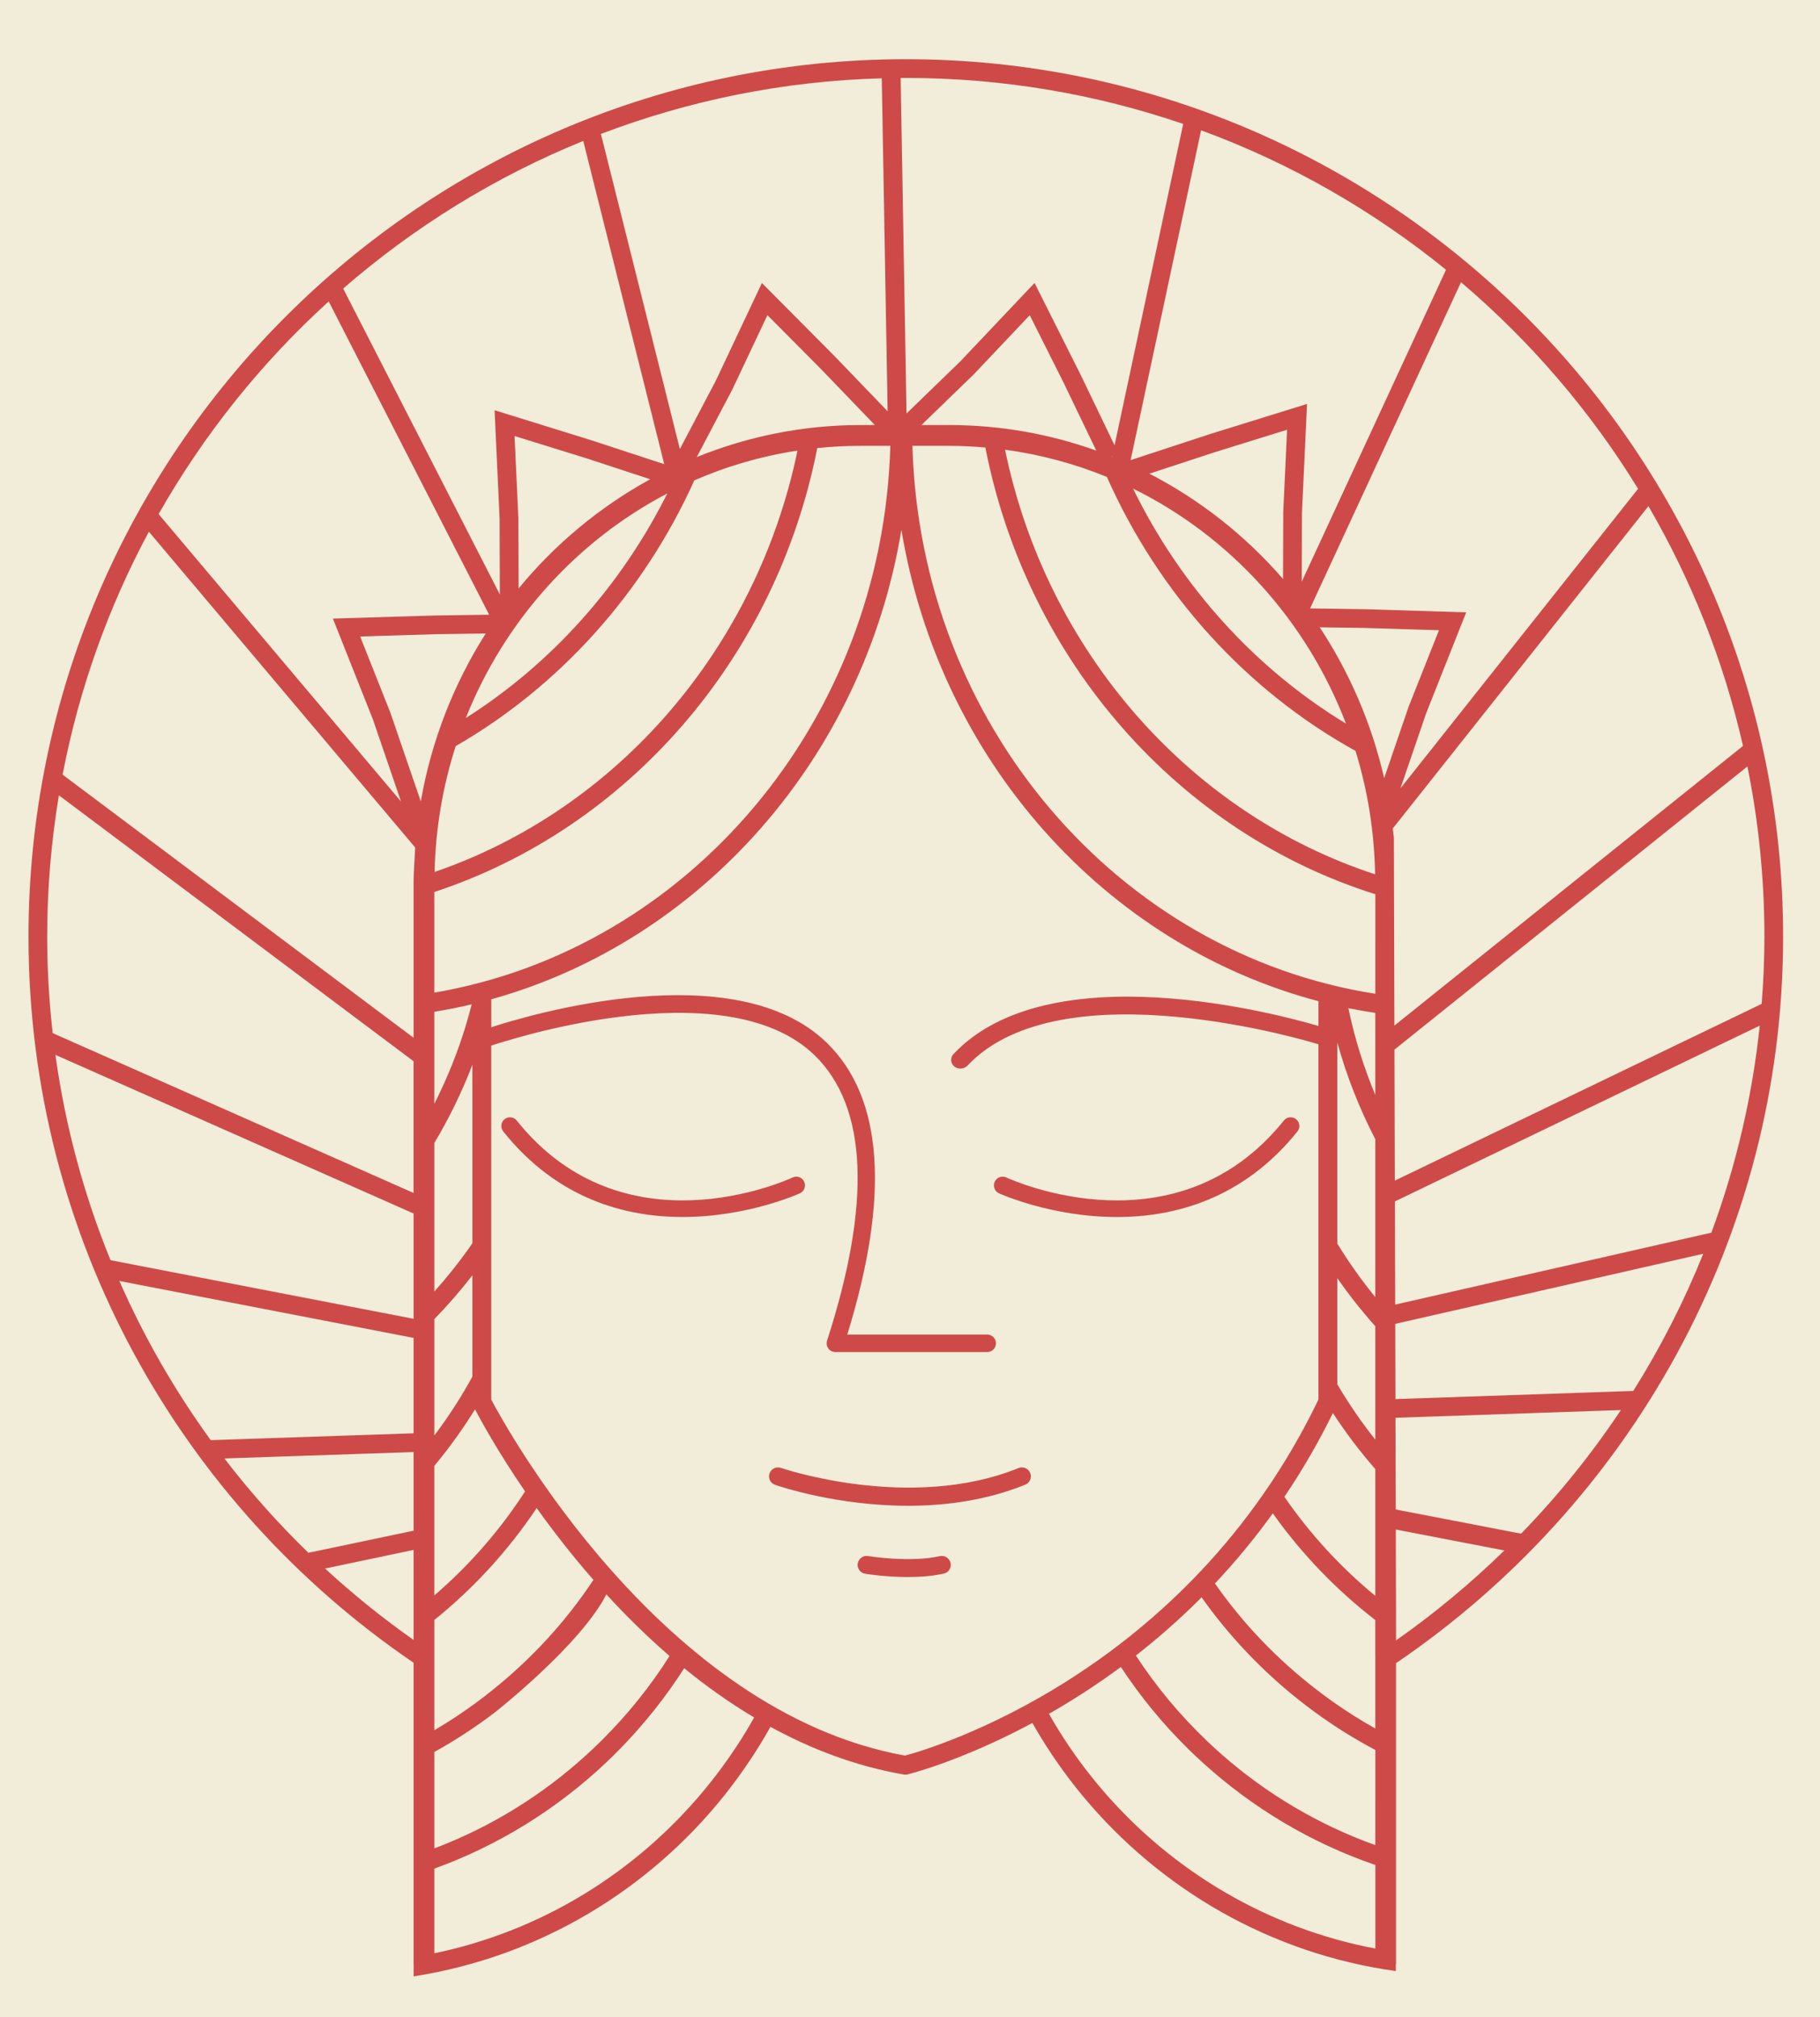 <?xml version="1.0" encoding="utf-8"?>
<svg version="1.1" id="Capa_1" x="0px" y="0px" viewBox="3.385 1.693 593.948 658.094" style="enable-background:new 0 0 1080 1080;" xmlns="http://www.w3.org/2000/svg">
  <rect x="3.385" y="1.693" width="593.948" height="658.094" fill="#333333" stroke="none"/>
  <defs>
    <view id="view-1">
      <title>View 1</title>
    </view>
  </defs>
  <style type="text/css">
	.st0{fill:#F1EDD9;}
	.st1{fill:#CE4A49;}
	.st2{fill:#304968;}
</style>
  <rect x="-0.155" y="0.814" class="st0" width="599.416" height="661.435" style="" transform="matrix(1, 0, 0.001, 1, -0.116, -0.193)"/>
  <g transform="matrix(1, 0, 0, 1, -245.163, -264.249)">
    <g>
      <path class="st1" d="M580.95,744.93c-35.33,14.32-77.13,0.09-77.55-0.05c-1.51-0.53-3.19,0.28-3.72,1.8 c-0.53,1.52,0.27,3.19,1.8,3.72c1.18,0.41,20.02,6.84,43.44,6.84c12.12,0,25.47-1.72,38.22-6.89c1.5-0.61,2.22-2.31,1.61-3.81 C584.15,745.05,582.44,744.32,580.95,744.93z"/>
      <path class="st1" d="M555.27,773.67c-9.92,2.19-23.3-0.01-23.43-0.03c-1.59-0.26-3.1,0.81-3.37,2.4c-0.27,1.59,0.81,3.1,2.4,3.37 c0.39,0.06,6.58,1.08,13.91,1.08c3.82,0,7.96-0.28,11.75-1.11c1.58-0.35,2.57-1.91,2.23-3.48 C558.4,774.32,556.84,773.33,555.27,773.67z"/>
      <path class="st1" d="M671.96,635.11c0.98-1.22,0.79-3.02-0.44-4c-1.22-0.98-3.02-0.79-4,0.44 c-34.98,43.53-88.32,19.61-90.57,18.57c-1.44-0.66-3.12-0.04-3.78,1.39c-0.66,1.42-0.04,3.11,1.39,3.78 c0.32,0.14,17.15,7.74,38.53,7.74C631.92,663.02,654.27,657.13,671.96,635.11z"/>
      <path class="st1" d="M510.99,651.51c-0.66-1.43-2.33-2.05-3.76-1.39c-2.24,1.04-55.26,24.96-90.04-18.57 c-0.98-1.22-2.75-1.42-3.98-0.44c-1.22,0.98-1.41,2.77-0.43,4c17.59,22.02,39.8,27.91,58.52,27.91c21.26,0,37.99-7.59,38.31-7.74 C511.03,654.62,511.64,652.93,510.99,651.51z"/>
      <path class="st1" d="M544.16,285.26c-157.87,0-286.31,128.44-286.31,286.31c0,98.38,49.88,185.32,125.67,236.88v0.23v98.13h0.02 v3.96c40.8-6.33,76.6-28.03,101.37-59c1.41-1.77,2.78-3.57,4.12-5.4c3.98-5.43,7.65-11.1,10.95-17.01 c13.3,7.28,27.82,12.83,43.49,15.56c0.18,0.03,0.35,0.05,0.53,0.05c0.24,0,0.48-0.03,0.71-0.08c0.4-0.09,17.59-4.35,40.75-16.79 c3.65,6.44,7.73,12.61,12.18,18.46c1.39,1.83,2.82,3.62,4.29,5.39c25.23,30.4,61.26,51.44,102.14,57.1v-2.24h0.07v-98.13v-0.09 c75.9-51.55,126.32-138.55,126.32-237.02C830.47,413.7,702.03,285.26,544.16,285.26z M783.13,425.42l-77.55,97.74l8.38-24.47 l13.08-32.96l-33.37-1.02l-17.58-0.25l49.25-106.44C747.98,377.26,767.53,400,783.13,425.42z M609.78,421.56 c17,38.28,45.63,69.74,81.13,89.38c3.94,12.75,6.15,26.26,6.4,40.27c-60.51-19.79-107.21-72.74-120.77-138.54 C588.12,414.23,599.26,417.25,609.78,421.56z M558.33,404.63h-9.08l16.96-16.42l18.39-19.42l11.02,21.96l10.7,22.22 C591.29,407.58,575.14,404.63,558.33,404.63z M611.33,414.85l0.19-0.09l-0.03,0.15C611.44,414.89,611.38,414.87,611.33,414.85z M618.32,425.36c31.62,15.56,56.61,43.03,69.49,76.69C658.2,484.08,633.97,457.41,618.32,425.36z M623.64,420.49l21.42-7.03 l23.52-7.3l-1.25,26.85l-0.07,21.83C655.03,440.75,640.24,429.05,623.64,420.49z M720.45,353.96l-47.08,101.76l0.07-22.56 l1.65-35.42l-31.89,9.9l-25.68,8.43l23-107.62C669.75,319.19,696.7,334.68,720.45,353.96z M544.16,291.37 c31.66,0,62.11,5.29,90.52,15.01l-22.4,104.85l-11.16-23.18l-14.95-29.79l-24.29,25.65l-17.49,16.94l-1.92-109.46 C543.02,291.39,543.59,291.37,544.16,291.37z M409.33,817.32c-1.73,1.38-3.47,2.75-5.25,4.06c-4.43,3.25-9.01,6.3-13.78,9.08 v-17.32v-7.29v-11.36c12.89-10.38,24.15-22.7,33.39-36.51c5.24,7.33,11.43,15.33,18.52,23.44 C433.18,795.05,422.04,807.13,409.33,817.32z M446.43,786.14c6.25,6.82,13.13,13.64,20.62,20.11c-6.32,9.99-13.76,19.2-22.1,27.49 c-1.6,1.59-3.23,3.15-4.9,4.67c-14.4,13.13-31.22,23.61-49.75,30.61v-31.46c6.91-3.83,13.51-8.15,19.77-12.92 C410.06,824.65,438.06,802.63,446.43,786.14z M390.29,786.48v-42.27c4.84-5.81,9.27-11.97,13.28-18.43 c1.76,3.36,7.31,13.59,16.33,26.78C411.69,765.25,401.71,776.68,390.29,786.48z M402.7,613.38v58.22 c-3.8,5.51-7.95,10.75-12.4,15.71v-48.47C395.13,630.78,399.29,622.27,402.7,613.38z M390.29,626.1v-30.04 c4.11-0.67,8.17-1.48,12.19-2.43c-2.27,8.99-5.33,17.67-9.08,25.97l-1.92,4.09C391.09,624.49,390.7,625.3,390.29,626.1z M402.7,682.05v33.06c-3.67,6.71-7.82,13.11-12.4,19.18v-37.97C394.7,691.82,398.84,687.05,402.7,682.05z M390.29,589.81v-32.84 c63-20.72,111.47-76.14,124.97-144.83c4.63-0.48,9.32-0.73,14.06-0.73h9.78C536.59,501.51,472.94,575.74,390.29,589.81z M466.32,426.94c-15.14,30.28-37.97,55.66-65.76,73.28C413.2,468.48,436.7,442.44,466.32,426.94z M416.47,408.2l23.47,7.28 l20.8,6.83c-16.45,9.02-31.02,21.13-42.95,35.63l-0.08-23.02L416.47,408.2z M475.14,422.67c10.62-4.62,21.91-7.92,33.67-9.71 c-13.46,64.83-59.12,117.15-118.44,137.48c0.33-14.3,2.72-28.09,6.89-41.06C431.15,489.85,458.53,459.46,475.14,422.67z M475.94,415.07l11.63-22.11l11.42-24.19l17.33,17.43l17.74,18.43h-4.72C510.48,404.63,492.49,408.37,475.94,415.07z M536.31,291.49l1.91,108.65l-17.53-18.22l-23.5-23.64l-15.08,31.95l-11.69,22.22l-25.77-102.8 C473.27,298.74,504.11,292.38,536.31,291.49z M438.89,311.92l26.43,105.47l-23.53-7.72l-31.84-9.88l1.64,35.29l0.08,24.82 l-51.13-99.81C383.67,339.99,410.09,323.63,438.89,311.92z M355.82,364.29l52.36,102.22l-17.67,0.25l-33.32,1.02l13.03,32.82 l9.2,26.86l-79.11-93.78C315.07,407.69,333.85,384.26,355.82,364.29z M383.52,786.23v7.57v7.21 c-10.15-7.13-19.79-14.92-28.89-23.3l28.89-6.07V786.23z M383.52,765.37l-34.32,7.21c-9.87-9.57-19.04-19.86-27.42-30.78 l61.74-2.09V765.37z M383.52,725.81v7.11v0.67l-66.2,2.24c-11.7-16.11-21.72-33.51-29.82-51.94l96.02,18.57V725.81z M383.52,696.23l-98.9-19.12c-8.64-21.17-14.76-43.63-17.99-67l116.89,51.77V696.23z M383.52,655.18l-117.78-52.16 c-1.16-10.33-1.79-20.82-1.79-31.45c0-15.72,1.32-31.13,3.82-46.14l115.74,86.76V655.18z M383.6,550.6 c-0.02,1.09-0.08,2.17-0.08,3.26v50.68l-114.54-85.85c5.4-28.13,15-54.78,28.15-79.26l86.91,103.03L383.6,550.6z M375.95,498.48 l-9.87-24.86l24.56-0.75l16.43-0.24c-10.39,16.34-17.72,34.89-21.2,54.79L375.95,498.48z M482.37,844.97 c-1.37,1.8-2.79,3.56-4.23,5.3c-22.13,26.58-52.83,45.71-87.84,52.98v-27.63c21.13-7.64,40.22-19.59,56.23-34.77 c1.64-1.56,3.25-3.15,4.83-4.78c7.65-7.88,14.52-16.53,20.47-25.83c7.11,5.8,14.73,11.24,22.83,16.07 C491.01,832.85,486.87,839.06,482.37,844.97z M543.89,838.75c-79.52-14.32-130.46-107.51-135.03-116.16V607.12 c1.36-0.47,75.83-25.82,105.57,3.17c17.21,16.78,18.57,48.09,4.03,93.07c-0.28,0.87-0.13,1.81,0.41,2.55 c0.54,0.74,1.39,1.17,2.3,1.17h49.56c1.57,0,2.84-1.27,2.84-2.85s-1.27-2.85-2.84-2.85h-45.68c13.97-45.24,11.74-77.25-6.65-95.18 c-29.95-29.19-97.17-9.12-109.53-5.09v-8.71c0-0.14-0.02-0.27-0.04-0.4c68.63-19.08,121.62-78.9,133.89-153.19 c12.4,75.1,66.42,135.43,136.15,153.81c-0.02,0.15-0.05,0.31-0.05,0.47v7.6c-12.47-3.68-87.75-24.1-119.12,9.18 c-1.11,1.18-0.99,2.98,0.27,4.02c0.58,0.48,1.3,0.71,2.01,0.71c0.84,0,1.69-0.33,2.29-0.97c30.85-32.74,113.42-7.31,114.25-7.05 c0.1,0.03,0.2,0.04,0.29,0.06v115.97C635.54,812.46,551.77,836.65,543.89,838.75z M697.37,901.71 c-35.11-6.66-66.08-25.18-88.62-51.25c-1.5-1.73-2.96-3.49-4.38-5.29c-4.99-6.31-9.52-13-13.5-20.05 c7.43-4.24,15.36-9.3,23.47-15.29c6.27,9.54,13.52,18.38,21.6,26.38c1.62,1.61,3.28,3.18,4.98,4.72 c16.19,14.75,35.34,26.27,56.47,33.51V901.71z M697.37,867.95c-18.53-6.63-35.44-16.71-49.98-29.45c-1.72-1.5-3.39-3.04-5.04-4.62 c-8.72-8.33-16.49-17.64-23.12-27.78c7.14-5.57,14.36-11.87,21.45-18.99c8.93,12.59,19.6,23.84,31.66,33.41 c1.76,1.4,3.54,2.76,5.35,4.08c6.24,4.55,12.82,8.68,19.69,12.31V867.95z M697.37,805.84v7.29v16.78 c-4.72-2.63-9.26-5.52-13.66-8.61c-1.83-1.28-3.62-2.62-5.39-3.98c-12.77-9.8-24.04-21.49-33.28-34.73 c6.5-6.9,12.85-14.51,18.88-22.89c9.37,13.2,20.65,24.94,33.44,34.81V805.84z M697.37,786.62c-11.33-9.31-21.32-20.2-29.67-32.31 c5.66-8.36,10.98-17.46,15.83-27.33c4.19,6.42,8.81,12.54,13.84,18.29V786.62z M697.37,735.66c-4.54-5.7-8.68-11.74-12.4-18.05 v-34.65c3.82,5.49,7.96,10.73,12.4,15.7V735.66z M697.37,689.17c-4.51-5.53-8.66-11.37-12.4-17.48v-65.63 c3.05,11.04,7.23,21.61,12.4,31.58V689.17z M697.37,623.2c-3.78-9.04-6.75-18.51-8.79-28.32c2.91,0.59,5.84,1.11,8.79,1.55V623.2z M697.37,590.19c-83.74-13.1-148.52-87.86-151.06-178.78h12.03c3.97,0,7.89,0.21,11.78,0.55 c13.61,69.59,63.11,125.59,127.26,145.74V590.19z M679.23,470.62l14.31,0.2l24.61,0.75l-9.92,25l-7.97,23.27 C696.18,502,688.96,485.38,679.23,470.62z M703.43,539.22c-0.1-1-0.24-1.98-0.35-2.97l83.43-105.16 c13.99,24.05,24.51,50.35,30.86,78.23l-113.77,91.25L703.43,539.22z M704.14,801.16v-6.06l-0.08-30.12l35.43,6.84 C728.53,782.51,716.71,792.34,704.14,801.16z M744.95,766.34l-40.42-7.8v-0.25l-0.1-0.02l0,0.25l-0.39-0.08l-0.08-29.91 l73.55-2.52C767.9,740.46,756.98,753.95,744.95,766.34z M781.56,719.77l-77.61,2.66l-0.07-24.55l100.52-22.87 C798.1,690.67,790.44,705.64,781.56,719.77z M807.04,668.13l-103.18,23.47l-0.09-33.67l119.06-57.35 C820.37,624.08,814.98,646.72,807.04,668.13z M703.74,651.15l-0.12-42.74l115.19-92.39c3.63,17.96,5.54,36.54,5.54,55.55 c0,7.37-0.32,14.67-0.89,21.91L703.74,651.15z"/>
    </g>
  </g>
</svg>